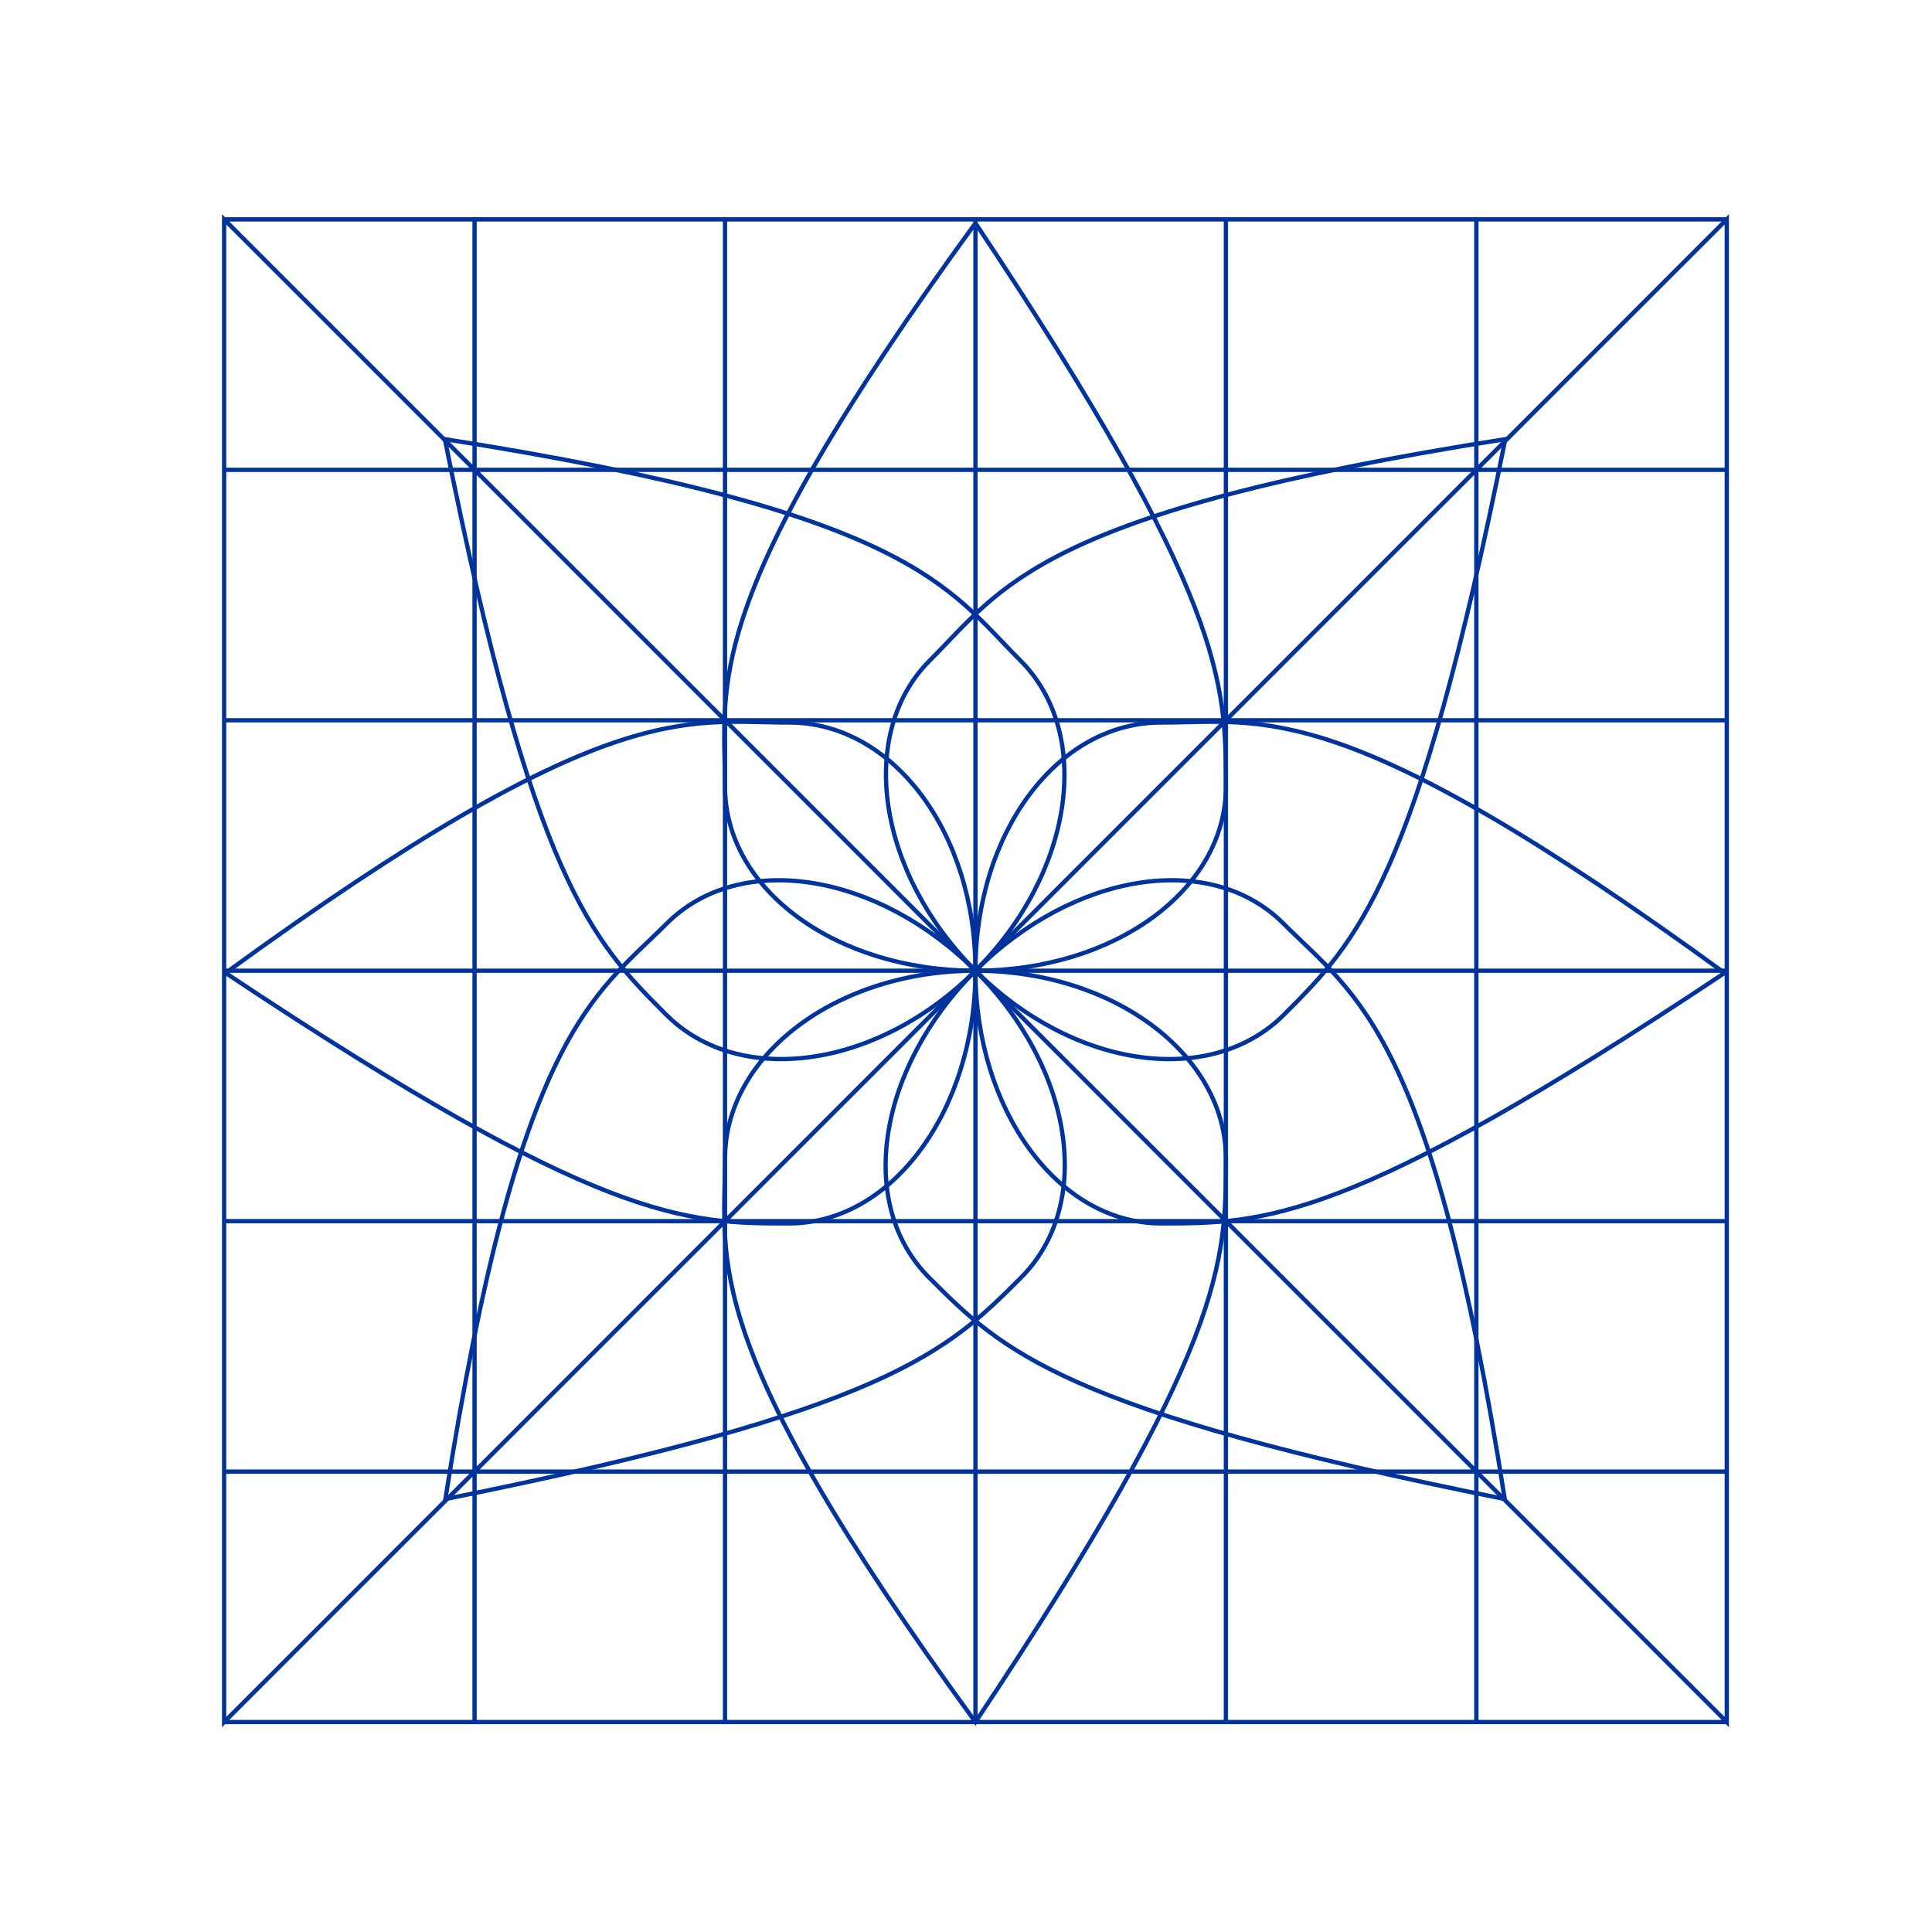 <?xml version="1.0" encoding="UTF-8" standalone="no"?>
<svg xmlns:inkscape="http://www.inkscape.org/namespaces/inkscape" xmlns:sodipodi="http://sodipodi.sourceforge.net/DTD/sodipodi-0.dtd" xmlns="http://www.w3.org/2000/svg" xmlns:svg="http://www.w3.org/2000/svg" width="900" height="900" viewBox="0 0 900 900" version="1.1" xml:space="preserve">
<sodipodi:namedview pagecolor="#a9a9a9" bordercolor="#292929" borderopacity="1" inkscape:showpageshadow="2" inkscape:pageopacity="0.0" inkscape:pagecheckerboard="0" inkscape:deskcolor="#232323" />
<style type="text/css">
g.prefab path {
  vector-effect:non-scaling-stroke;
  -inkscape-stroke:hairline;
  fill: none;
  fill-opacity: 1;
  stroke-opacity: 1;
  stroke: #00349c;
}
</style>
<g inkscape:label="Lily" style="fill: white; stroke-width: 2; stroke: black;" class="prefab">
  <path d="m 104.404,102.194 700,3e-5 10e-6,700 -700,-10e-6 z m 2e-5,1e-5 -1e-5,700 116.667,4e-5 4e-5,-700 z m 233.333,-1e-5 -5e-5,700 116.667,10e-6 4e-5,-700 z m 233.333,3e-5 1e-5,700 116.667,4e-5 3e-5,-700 z m -466.667,700 4e-5,-700 700,3e-5 10e-6,700 z m 5e-5,-3e-5 700,4e-5 4e-5,-116.667 -700,-3e-5 z m -10e-6,-233.333 700,2e-5 V 452.194 l -700,-10e-6 z m 3e-5,-233.333 700,4e-5 2e-5,-116.667 -700,-1e-5 z M 454.404,452.194 804.404,102.194 l -6e-5,700 z m -350,350 1e-5,-700 350,350 z"/>
  <path d="m 571.071,539.694 c 0,48.325 -4e-5,87.5 -116.667,262.5 -129.604,-177.894 -116.667,-214.175 -116.667,-262.5 3e-5,-48.325 52.233,-87.5 116.667,-87.5 64.433,3e-5 116.667,39.175 116.667,87.5 z" />
  <path d="m 571.071,366.44 c 0,-48.325 -3e-5,-87.5 -116.667,-262.5 -129.604,177.894 -116.667,214.175 -116.667,262.5 1e-5,48.325 52.233,85.754 116.667,85.754 64.433,1e-5 116.667,-37.429 116.667,-85.754 z" />
  <path d="m 367.6,569.91 c -48.325,-10e-6 -87.5,-4e-5 -262.5,-116.667 177.894,-129.604 214.175,-116.667 262.5,-116.667 48.325,4e-5 86.804,51.184 86.804,115.617 -4e-5,64.433 -38.479,117.716 -86.804,117.716 z" />
  <path d="m 540.854,569.91 c 48.325,0 87.5,-3e-5 262.5,-116.667 C 625.46,323.639 589.179,336.577 540.854,336.577 c -48.325,0 -86.45,51.184 -86.45,115.617 0,64.433 38.125,117.716 86.45,117.716 z" />
  <path d="m 475.593,595.196 c -34.171,34.171 -61.872,61.872 -268.111,103.12 34.146,-217.434 68.949,-233.94 103.12,-268.111 34.171,-34.171 98.241,-23.572 143.802,21.989 45.561,45.561 55.36,108.832 21.189,143.003 z" />
  <path d="m 598.103,472.687 c 34.171,-34.171 61.872,-61.872 103.12,-268.111 -217.434,34.146 -233.94,68.949 -268.111,103.12 -34.171,34.171 -24.268,98.937 21.293,144.498 45.561,45.561 109.528,54.664 143.699,20.493 z" />
  <path d="M 310.352,472.687 C 276.181,438.516 248.48,410.815 207.232,204.576 c 217.434,34.146 233.94,68.949 268.111,103.12 34.171,34.171 24.622,98.937 -20.939,144.498 -45.561,45.561 -109.881,54.664 -144.052,20.493 z" />
  <path d="M 432.861,595.196 C 467.032,629.367 494.733,657.068 700.972,698.316 666.826,480.882 632.024,464.376 597.853,430.205 563.682,396.034 499.965,406.633 454.404,452.194 408.843,497.755 398.69,561.026 432.861,595.196 Z" />
</g>
</svg>
